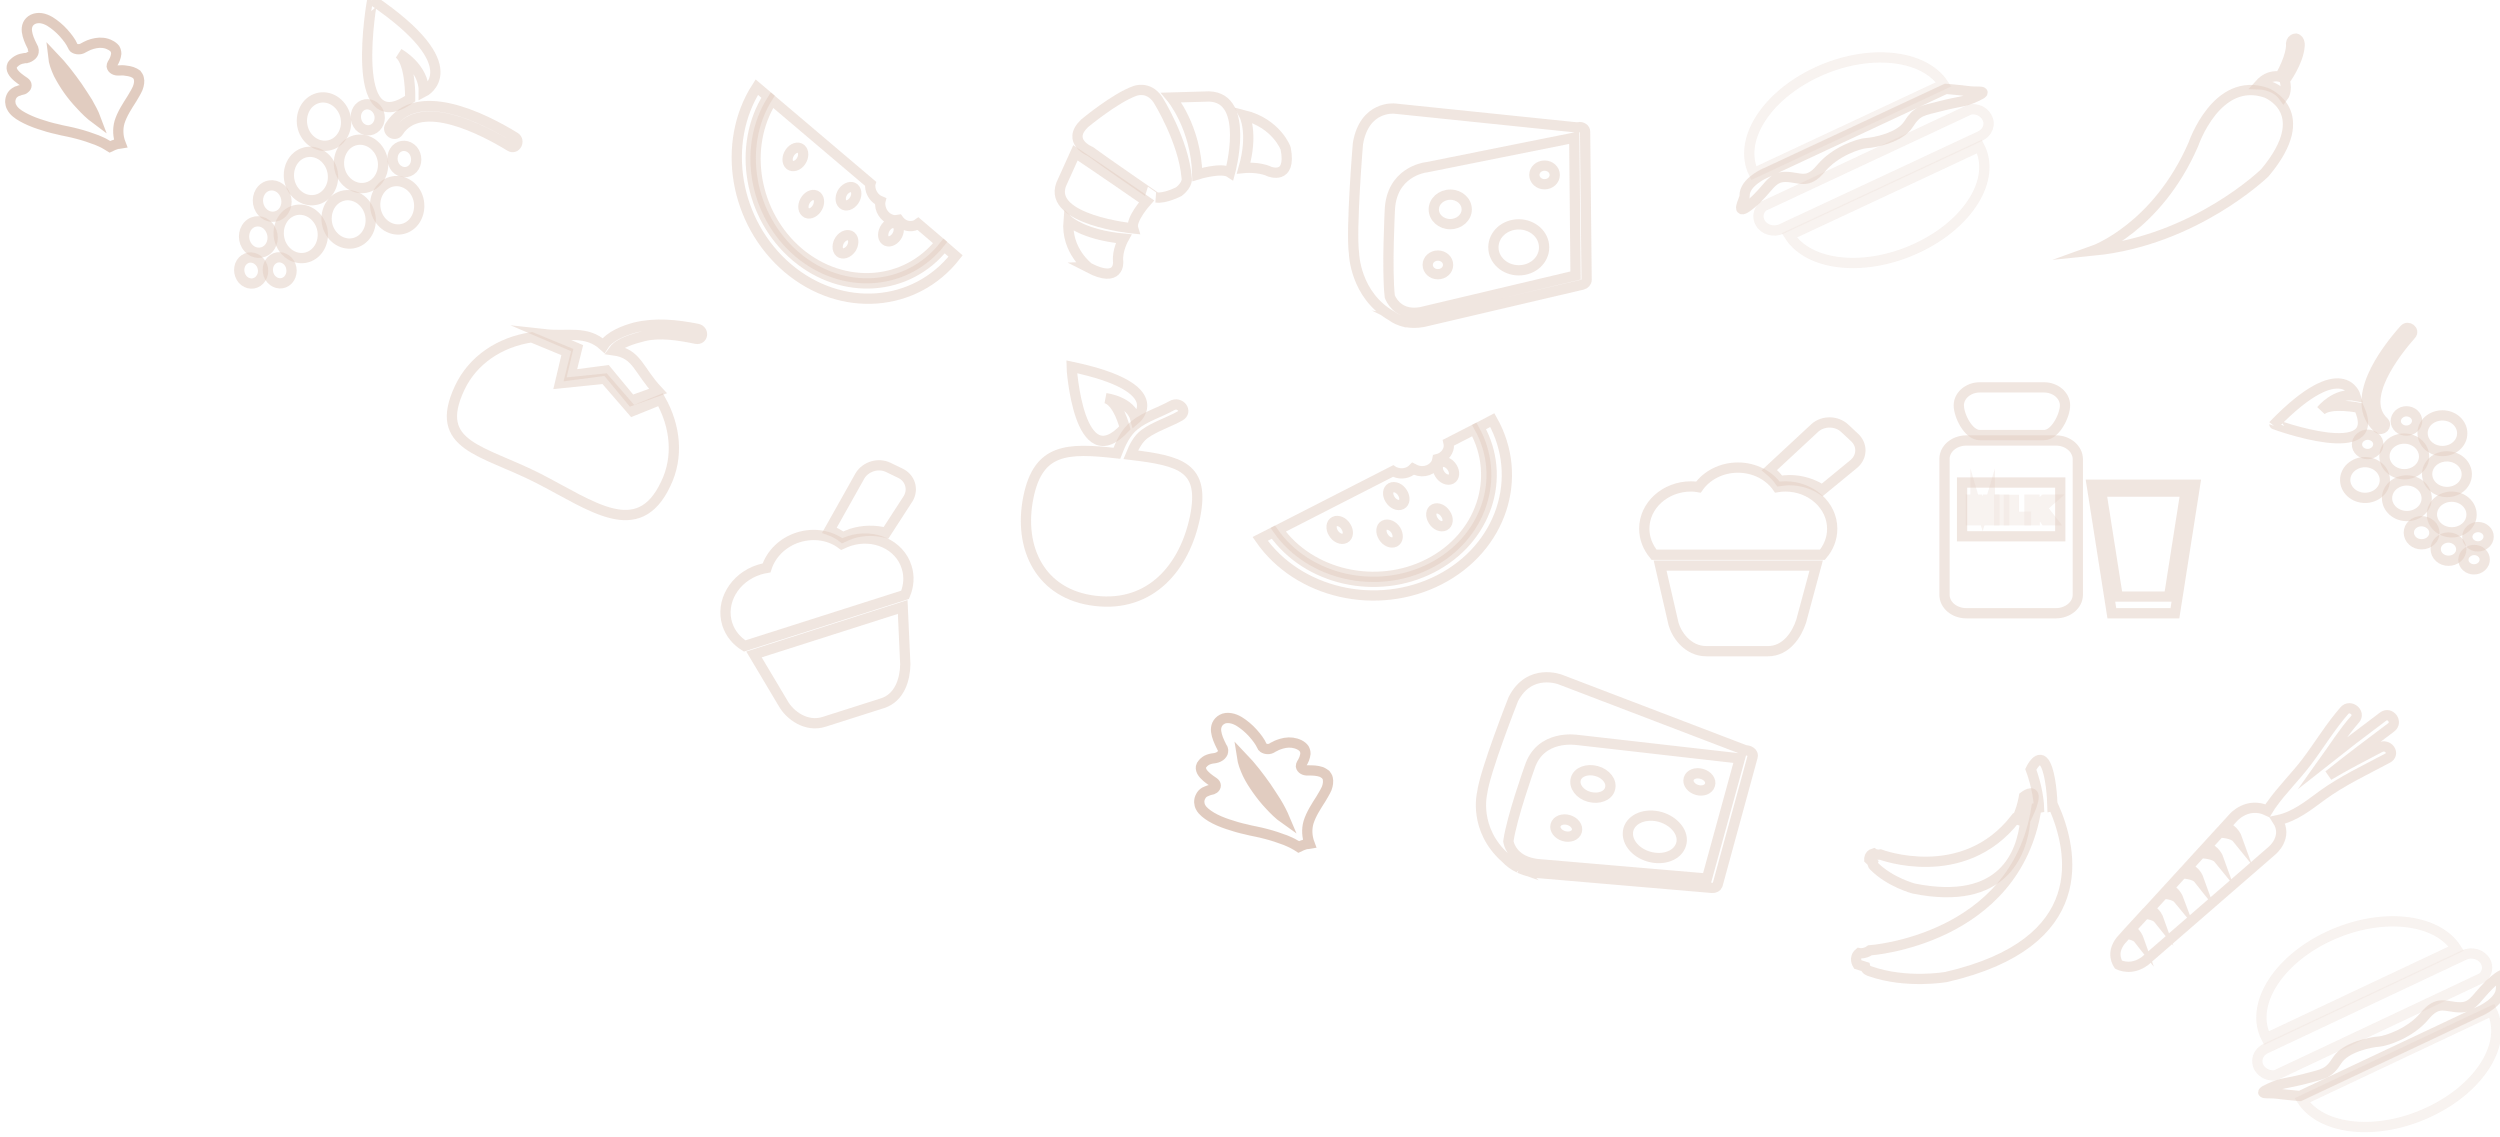 <svg width="244" height="111" viewBox="0 0 244 111" fill="none" xmlns="http://www.w3.org/2000/svg">
<path opacity="0.5" d="M7.876 10.24C7.432 9.774 7.03 9.288 6.67 8.78C6.31 8.272 5.993 7.743 5.718 7.215C5.464 6.664 5.253 6.114 5.189 5.522C5.655 6.009 6.056 6.474 6.458 6.982C6.839 7.468 7.22 7.976 7.559 8.463C7.897 8.971 8.236 9.478 8.553 9.986C8.849 10.515 9.145 11.044 9.357 11.615C8.786 11.192 8.32 10.727 7.876 10.24ZM11.769 14.006C11.515 13.35 11.473 12.61 11.663 11.932C11.917 11.107 12.425 10.346 12.869 9.648C13.081 9.288 13.292 8.949 13.44 8.611C13.567 8.272 13.631 7.934 13.546 7.638C13.525 7.49 13.419 7.384 13.335 7.257C13.207 7.172 13.081 7.088 12.89 7.024C12.7 6.961 12.509 6.918 12.277 6.897C12.065 6.855 11.79 6.855 11.6 6.876H11.578C11.24 6.897 10.944 6.728 10.901 6.474C10.901 6.389 10.923 6.326 10.965 6.241C11.05 6.114 11.155 5.924 11.219 5.755C11.282 5.607 11.325 5.416 11.346 5.247C11.346 5.078 11.303 4.908 11.219 4.76C11.113 4.633 10.944 4.485 10.753 4.401C10.33 4.168 9.822 4.126 9.357 4.21C9.124 4.253 8.892 4.316 8.68 4.401C8.574 4.443 8.468 4.506 8.363 4.549C8.278 4.591 8.151 4.655 8.088 4.697C7.855 4.845 7.453 4.845 7.22 4.676C7.157 4.612 7.114 4.549 7.093 4.485C6.924 4.083 6.564 3.618 6.205 3.216C5.824 2.793 5.379 2.412 4.872 2.095C4.618 1.946 4.322 1.82 4.025 1.777C3.729 1.735 3.454 1.777 3.221 1.883C2.714 2.137 2.566 2.602 2.629 3.089C2.693 3.576 2.904 4.041 3.137 4.506L3.221 4.676V4.718L3.243 4.739L3.264 4.803C3.285 4.887 3.306 4.972 3.285 5.057C3.264 5.205 3.158 5.374 2.989 5.48C2.904 5.543 2.819 5.585 2.714 5.628C2.65 5.649 2.587 5.649 2.544 5.67H2.418C2.185 5.712 1.931 5.755 1.719 5.882C1.614 5.945 1.508 6.009 1.402 6.114C1.36 6.136 1.317 6.199 1.275 6.241C1.233 6.284 1.212 6.326 1.19 6.368C1.106 6.559 1.127 6.77 1.233 6.961C1.444 7.363 1.952 7.722 2.396 8.018C2.65 8.188 2.65 8.463 2.418 8.632C2.333 8.717 2.206 8.759 2.079 8.78C2.037 8.78 1.889 8.822 1.804 8.865C1.698 8.886 1.592 8.928 1.508 8.992C1.339 9.097 1.212 9.224 1.127 9.394C1.042 9.563 1 9.753 1 9.944C1.021 10.134 1.042 10.303 1.148 10.473C1.317 10.832 1.719 11.15 2.185 11.404C2.671 11.679 3.221 11.911 3.793 12.102C4.364 12.292 4.977 12.483 5.591 12.61C5.908 12.694 6.205 12.758 6.543 12.821C6.882 12.885 7.199 12.969 7.537 13.054C8.193 13.223 8.828 13.435 9.442 13.667C9.738 13.794 10.055 13.921 10.33 14.091C10.457 14.154 10.605 14.239 10.732 14.323C10.944 14.217 11.177 14.133 11.43 14.048C11.515 14.048 11.642 14.027 11.769 14.006Z" stroke="#C59B82" stroke-miterlimit="10"/>
<path opacity="0.5" d="M123.921 78.577C123.477 78.111 123.075 77.603 122.716 77.096C122.356 76.588 122.017 76.059 121.763 75.53C121.51 74.98 121.298 74.43 121.213 73.859C121.679 74.345 122.081 74.811 122.483 75.319C122.864 75.805 123.244 76.313 123.583 76.799C123.921 77.307 124.26 77.815 124.577 78.323C124.895 78.852 125.17 79.381 125.402 79.931C124.831 79.529 124.366 79.063 123.921 78.577ZM127.814 82.343C127.56 81.666 127.518 80.946 127.709 80.269C127.962 79.444 128.47 78.683 128.914 77.984C129.126 77.625 129.338 77.286 129.486 76.948C129.613 76.609 129.655 76.271 129.591 75.974C129.57 75.826 129.465 75.721 129.38 75.594C129.253 75.509 129.126 75.403 128.957 75.34C128.766 75.276 128.555 75.234 128.343 75.213C128.132 75.192 127.857 75.192 127.666 75.192H127.645C127.307 75.213 127.01 75.043 126.968 74.79C126.968 74.705 126.989 74.641 127.032 74.557C127.116 74.43 127.222 74.24 127.285 74.07C127.349 73.901 127.391 73.732 127.412 73.562C127.412 73.393 127.37 73.224 127.285 73.076C127.18 72.928 127.031 72.801 126.82 72.695C126.397 72.484 125.889 72.42 125.424 72.505C125.191 72.547 124.958 72.611 124.747 72.695C124.641 72.737 124.535 72.78 124.429 72.843C124.323 72.885 124.218 72.949 124.154 72.991C123.9 73.16 123.519 73.139 123.287 72.97C123.223 72.928 123.181 72.864 123.16 72.801C122.991 72.399 122.631 71.933 122.271 71.531C121.89 71.108 121.446 70.728 120.938 70.41C120.684 70.262 120.388 70.135 120.092 70.093C119.796 70.05 119.521 70.072 119.288 70.199C118.801 70.453 118.632 70.939 118.696 71.404C118.759 71.891 118.971 72.357 119.203 72.822L119.288 72.991L119.309 73.034L119.33 73.055L119.352 73.118C119.373 73.203 119.394 73.287 119.373 73.351C119.352 73.52 119.246 73.668 119.077 73.795C118.992 73.859 118.886 73.901 118.78 73.943C118.717 73.965 118.675 73.965 118.611 73.986L118.484 74.007C118.251 74.028 117.998 74.091 117.786 74.197C117.68 74.261 117.574 74.324 117.469 74.43C117.426 74.472 117.384 74.515 117.342 74.578C117.299 74.62 117.299 74.663 117.257 74.705C117.172 74.895 117.194 75.086 117.299 75.297C117.511 75.699 118.019 76.059 118.463 76.355C118.717 76.525 118.717 76.799 118.484 76.969C118.4 77.032 118.273 77.075 118.146 77.096C118.103 77.096 117.955 77.138 117.871 77.18C117.765 77.223 117.659 77.265 117.574 77.307C117.405 77.413 117.278 77.54 117.194 77.709C117.088 77.9 117.045 78.09 117.045 78.281C117.067 78.471 117.088 78.64 117.194 78.809C117.384 79.169 117.786 79.465 118.23 79.74C118.696 80.015 119.246 80.248 119.817 80.439C120.388 80.629 121.002 80.819 121.615 80.946C121.933 81.031 122.229 81.094 122.567 81.158C122.906 81.221 123.223 81.306 123.562 81.391C124.218 81.56 124.852 81.771 125.466 82.004C125.762 82.131 126.079 82.258 126.354 82.427C126.481 82.491 126.63 82.575 126.756 82.66C126.968 82.554 127.201 82.47 127.455 82.385C127.56 82.385 127.687 82.364 127.814 82.343Z" stroke="#C59B82" stroke-miterlimit="10"/>
<g opacity="0.5">
<path opacity="0.5" d="M221.18 9.055C216.335 7.384 214.071 14.091 214.071 14.091C210.517 22.257 204.339 24.457 204.339 24.457C214.283 23.463 221.053 16.862 221.053 16.862C226.046 10.896 221.18 9.055 221.18 9.055Z" stroke="#C59B82" stroke-miterlimit="10"/>
<path opacity="0.5" d="M224.078 3.766C224.078 3.766 223.528 3.787 223.613 4.485C223.613 4.485 223.634 5.543 222.534 7.489C222.534 7.489 221.497 7.172 220.545 8.23C220.545 8.23 222.068 8.272 222.872 9.394C222.872 9.394 223.253 8.886 222.999 7.849C222.999 7.849 224.311 6.093 224.438 4.506C224.438 4.506 224.523 3.872 224.078 3.766Z" stroke="#C59B82" stroke-miterlimit="10"/>
</g>
<g opacity="0.5">
<path opacity="0.5" d="M230.235 39.796C230.235 39.796 227.442 39.225 226.553 40.05C226.553 40.05 227.992 38.252 229.896 38.632C229.896 38.632 228.669 34.549 221.983 41.404C221.983 41.425 232.795 45.36 230.235 39.796Z" stroke="#C59B82" stroke-miterlimit="10"/>
<path opacity="0.5" d="M232.435 45.889C233.027 46.693 232.794 47.772 231.906 48.301C231.017 48.83 229.811 48.618 229.219 47.815C228.626 47.011 228.859 45.931 229.748 45.403C230.636 44.852 231.842 45.085 232.435 45.889Z" stroke="#C59B82" stroke-miterlimit="10"/>
<path opacity="0.5" d="M236.264 43.583C236.857 44.387 236.624 45.466 235.735 45.995C234.847 46.524 233.641 46.312 233.048 45.508C232.456 44.704 232.689 43.625 233.577 43.096C234.466 42.568 235.672 42.779 236.264 43.583Z" stroke="#C59B82" stroke-miterlimit="10"/>
<path opacity="0.5" d="M239.988 41.319C240.58 42.123 240.347 43.202 239.459 43.731C238.57 44.26 237.364 44.049 236.772 43.245C236.18 42.441 236.412 41.362 237.301 40.833C238.211 40.304 239.395 40.515 239.988 41.319Z" stroke="#C59B82" stroke-miterlimit="10"/>
<path opacity="0.5" d="M240.432 45.318C241.024 46.122 240.792 47.201 239.903 47.73C239.015 48.259 237.809 48.047 237.216 47.243C236.624 46.439 236.857 45.36 237.745 44.831C238.634 44.302 239.84 44.514 240.432 45.318Z" stroke="#C59B82" stroke-miterlimit="10"/>
<path opacity="0.5" d="M236.518 47.666C237.111 48.47 236.878 49.549 235.989 50.078C235.101 50.607 233.895 50.395 233.302 49.592C232.71 48.788 232.943 47.709 233.831 47.18C234.72 46.651 235.926 46.862 236.518 47.666Z" stroke="#C59B82" stroke-miterlimit="10"/>
<path opacity="0.5" d="M240.898 49.253C241.49 50.057 241.257 51.136 240.369 51.665C239.48 52.194 238.274 51.982 237.682 51.178C237.089 50.374 237.322 49.295 238.211 48.767C239.099 48.238 240.305 48.449 240.898 49.253Z" stroke="#C59B82" stroke-miterlimit="10"/>
<path opacity="0.5" d="M237.385 51.369C237.766 51.898 237.618 52.596 237.047 52.934C236.476 53.273 235.693 53.146 235.312 52.617C234.931 52.088 235.079 51.39 235.65 51.051C236.222 50.713 236.983 50.861 237.385 51.369Z" stroke="#C59B82" stroke-miterlimit="10"/>
<path opacity="0.5" d="M240.009 52.977C240.39 53.506 240.242 54.204 239.67 54.542C239.099 54.881 238.316 54.754 237.935 54.225C237.555 53.696 237.703 52.998 238.274 52.659C238.845 52.3 239.607 52.448 240.009 52.977Z" stroke="#C59B82" stroke-miterlimit="10"/>
<path opacity="0.5" d="M231.948 42.843C232.265 43.266 232.138 43.858 231.652 44.154C231.165 44.45 230.53 44.324 230.213 43.9C229.896 43.477 230.023 42.885 230.509 42.589C230.996 42.292 231.631 42.419 231.948 42.843Z" stroke="#C59B82" stroke-miterlimit="10"/>
<path opacity="0.5" d="M242.717 51.855C243.034 52.279 242.907 52.871 242.421 53.167C241.934 53.463 241.299 53.337 240.982 52.913C240.665 52.49 240.792 51.898 241.278 51.602C241.744 51.305 242.4 51.432 242.717 51.855Z" stroke="#C59B82" stroke-miterlimit="10"/>
<path opacity="0.5" d="M242.336 54.098C242.654 54.521 242.527 55.114 242.04 55.41C241.553 55.706 240.919 55.579 240.601 55.156C240.284 54.733 240.411 54.141 240.898 53.844C241.363 53.548 242.019 53.654 242.336 54.098Z" stroke="#C59B82" stroke-miterlimit="10"/>
<path opacity="0.5" d="M235.735 40.558C236.053 40.981 235.926 41.573 235.439 41.869C234.953 42.166 234.318 42.039 234 41.615C233.683 41.192 233.81 40.6 234.297 40.304C234.762 40.008 235.418 40.135 235.735 40.558Z" stroke="#C59B82" stroke-miterlimit="10"/>
<path opacity="0.5" d="M232.647 41.171C230.256 38.95 233.726 34.465 235.333 32.645C235.672 32.264 235.037 31.756 234.678 32.137C232.689 34.359 229.198 39.098 232.075 41.764C232.477 42.102 233.027 41.531 232.647 41.171Z" stroke="#C59B82" stroke-miterlimit="10"/>
</g>
<g opacity="0.5">
<path opacity="0.5" d="M200.404 78.64L200.319 78.661C200.298 77.9 200.171 75.657 199.642 74.62C199.007 73.372 198.203 75.086 198.203 75.086C198.203 75.086 198.944 76.99 199.007 78.831L198.753 78.873C196.722 91.779 182.505 92.752 182.505 92.752C181.976 93.133 181.447 93.027 181.447 93.027C180.897 93.492 181.299 94.127 181.299 94.127L182.039 94.36C182.103 94.677 182.484 94.783 182.484 94.783C186.059 96.052 189.952 95.354 189.952 95.354C204.254 92.054 202.392 83.104 200.404 78.64Z" stroke="#C59B82" stroke-miterlimit="10"/>
<path opacity="0.5" d="M197.653 80.227L197.59 80.206C197.801 79.783 198.436 78.513 198.478 77.836C198.521 76.99 197.547 77.731 197.547 77.731C197.547 77.731 197.357 78.958 196.828 79.973L196.68 79.931C191.581 86.447 183.52 83.401 183.52 83.401C183.118 83.464 182.864 83.295 182.864 83.295C182.42 83.422 182.441 83.866 182.441 83.866L182.78 84.183C182.716 84.374 182.886 84.522 182.886 84.522C184.451 86.109 186.778 86.722 186.778 86.722C195.601 88.499 197.336 83.147 197.653 80.227Z" stroke="#C59B82" stroke-miterlimit="10"/>
</g>
<g opacity="0.5">
<path opacity="0.5" d="M106.425 14.789C106.425 14.789 104.013 13.815 105.853 12.038C105.853 12.038 108.837 9.563 110.741 8.886C110.741 8.886 112.074 8.315 113.026 9.753C113.026 9.753 115.501 13.71 115.818 17.327C115.818 17.327 116.009 17.962 115.057 18.703C115.057 18.703 113.724 19.401 112.835 19.274C112.856 19.274 107.821 15.825 106.425 14.789Z" stroke="#C59B82" stroke-miterlimit="10"/>
<path opacity="0.5" d="M114.316 9.521C114.316 9.521 116.728 12.377 116.855 17.031C116.855 17.031 119.225 16.291 120.05 16.841C120.05 16.841 122.06 9.521 117.998 9.415L114.316 9.521Z" stroke="#C59B82" stroke-miterlimit="10"/>
<path opacity="0.5" d="M121.446 11.255C121.446 11.255 122.356 12.99 121.383 16.396C121.383 16.396 122.843 16.248 123.879 16.735C123.879 16.735 126.08 17.645 125.487 14.514C125.508 14.492 124.577 12.038 121.446 11.255Z" stroke="#C59B82" stroke-miterlimit="10"/>
<path opacity="0.5" d="M104.965 14.915C104.965 14.915 107.504 16.608 111.904 19.655C111.904 19.655 110.318 21.411 110.593 22.299C110.593 22.299 102.278 21.474 103.569 18.004L104.965 14.915Z" stroke="#C59B82" stroke-miterlimit="10"/>
<path opacity="0.5" d="M104.288 21.559C104.288 21.559 105.769 22.934 109.662 23.294C109.662 23.294 109.006 24.479 109.133 25.536C109.133 25.536 109.323 27.715 106.256 26.129C106.277 26.129 104.034 24.5 104.288 21.559Z" stroke="#C59B82" stroke-miterlimit="10"/>
</g>
<path opacity="0.5" d="M232.287 72.949C230.595 73.838 228.902 74.705 227.273 75.678C229.262 74.091 231.293 72.547 233.366 71.002C234.064 70.495 233.282 69.416 232.583 69.945C230.595 71.426 228.669 72.907 226.744 74.43C227.76 73.012 228.712 71.489 229.854 70.198C230.425 69.564 229.368 68.718 228.817 69.352C227.463 70.897 226.384 72.695 225.157 74.324C224.057 75.784 222.703 77.096 221.666 78.577C221.603 78.64 221.561 78.704 221.54 78.767C221.455 78.894 221.37 79.021 221.307 79.127C219.339 78.196 217.964 79.804 217.964 79.804L217.139 80.713C218.006 80.904 218.324 81.793 218.324 81.793C217.964 81.348 216.948 81.264 216.631 81.264L215.298 82.723C215.319 82.723 215.319 82.723 215.341 82.723C216.208 82.914 216.525 83.802 216.525 83.802C216.145 83.337 215.044 83.273 214.79 83.273L213.479 84.712C214.283 84.945 214.579 85.77 214.579 85.77C214.262 85.368 213.394 85.262 212.992 85.241L211.638 86.722C212.336 86.997 212.611 87.738 212.611 87.738C212.315 87.378 211.617 87.251 211.173 87.23L209.797 88.732C210.432 89.028 210.665 89.684 210.665 89.684C210.411 89.367 209.819 89.24 209.374 89.176L207.957 90.721C208.507 91.038 208.718 91.63 208.718 91.63C208.486 91.334 207.978 91.207 207.576 91.144L206.984 91.8C206.01 93.048 206.687 94.021 206.772 94.148C206.899 94.212 208.041 94.762 209.353 93.788L221.73 83.041C221.73 83.041 223.359 81.729 222.28 80.058C223.994 79.698 225.327 78.598 226.659 77.625C228.606 76.207 230.87 75.149 233.007 74.007C233.832 73.584 233.07 72.526 232.287 72.949Z" stroke="#C59B82" stroke-opacity="0.5" stroke-miterlimit="10"/>
<g opacity="0.5">
<path opacity="0.5" d="M154.705 12.863C154.705 12.715 154.641 12.588 154.514 12.504C154.388 12.419 154.218 12.377 154.07 12.419L153.922 12.44L136.129 10.6C136.129 10.6 133.167 10.261 132.533 14.027C132.533 14.027 131.834 22.405 132.152 24.754C132.152 24.754 132.257 28.795 135.812 30.826C136.171 31.101 136.637 31.312 137.187 31.439C137.229 31.46 137.293 31.482 137.335 31.482C137.335 31.482 137.314 31.46 137.272 31.439C137.504 31.482 137.758 31.503 138.012 31.503C138.287 31.503 138.583 31.482 138.922 31.418L154.451 27.779C154.684 27.716 154.853 27.525 154.853 27.314L154.705 12.863ZM138.689 30.466C138.456 30.508 138.224 30.529 138.012 30.529C136.32 30.529 135.748 29.197 135.643 28.943C135.346 26.319 135.643 20.692 135.643 20.607C135.748 16.799 139.028 16.354 139.155 16.333C139.176 16.333 139.176 16.333 139.197 16.333L153.647 13.435L153.774 26.89L138.689 30.466Z" stroke="#C59B82" stroke-miterlimit="10"/>
<path opacity="0.5" d="M141.545 18.999C140.657 18.999 139.937 19.655 139.937 20.438C139.937 21.242 140.657 21.876 141.545 21.876C142.434 21.876 143.153 21.221 143.153 20.438C143.153 19.634 142.434 18.999 141.545 18.999Z" stroke="#C59B82" stroke-miterlimit="10"/>
<path opacity="0.5" d="M140.339 24.944C139.789 24.944 139.345 25.346 139.345 25.854C139.345 26.362 139.789 26.764 140.339 26.764C140.889 26.764 141.334 26.362 141.334 25.854C141.334 25.346 140.889 24.944 140.339 24.944Z" stroke="#C59B82" stroke-miterlimit="10"/>
<path opacity="0.5" d="M150.749 16.164C150.199 16.164 149.754 16.566 149.754 17.074C149.754 17.581 150.199 17.983 150.749 17.983C151.299 17.983 151.743 17.581 151.743 17.074C151.743 16.566 151.299 16.164 150.749 16.164Z" stroke="#C59B82" stroke-miterlimit="10"/>
<path opacity="0.5" d="M148.231 21.898C146.856 21.898 145.756 22.892 145.756 24.14C145.756 25.367 146.856 26.383 148.231 26.383C149.606 26.383 150.706 25.388 150.706 24.14C150.706 22.892 149.585 21.898 148.231 21.898Z" stroke="#C59B82" stroke-miterlimit="10"/>
</g>
<g opacity="0.5">
<path opacity="0.5" d="M144.359 41.679C147.109 46.608 145.1 52.681 139.726 55.431C134.352 58.181 127.56 56.616 124.281 51.94L122.991 52.596C126.672 57.906 134.373 59.705 140.466 56.595C146.559 53.484 148.802 46.587 145.65 41.002L144.359 41.679Z" stroke="#C59B82" stroke-miterlimit="10"/>
<path opacity="0.5" d="M143.893 41.912L141.376 43.202C141.439 43.477 141.418 43.773 141.27 44.048C141.08 44.429 140.72 44.704 140.297 44.81C140.276 44.937 140.233 45.043 140.191 45.17C139.852 45.868 138.943 46.185 138.181 45.868C138.096 45.826 138.012 45.783 137.927 45.741C137.504 46.185 136.785 46.333 136.171 46.08C136.087 46.058 136.023 46.016 135.96 45.974L124.746 51.707C127.878 56.129 134.352 57.631 139.472 55.008C144.592 52.384 146.496 46.608 143.893 41.912ZM131.263 52.532C130.924 52.702 130.416 52.49 130.141 52.025C129.866 51.58 129.909 51.073 130.247 50.903C130.586 50.734 131.094 50.946 131.369 51.411C131.644 51.855 131.601 52.363 131.263 52.532ZM135.769 47.603C136.108 47.434 136.615 47.645 136.89 48.111C137.166 48.555 137.123 49.063 136.785 49.232C136.446 49.401 135.938 49.19 135.663 48.724C135.388 48.28 135.431 47.793 135.769 47.603ZM136.129 52.892C135.79 53.061 135.283 52.85 135.008 52.384C134.733 51.94 134.775 51.432 135.113 51.263C135.452 51.094 135.96 51.305 136.235 51.75C136.51 52.215 136.467 52.723 136.129 52.892ZM140.508 46.249C140.233 45.804 140.276 45.297 140.614 45.127C140.953 44.958 141.46 45.17 141.735 45.635C142.01 46.08 141.968 46.587 141.63 46.757C141.291 46.926 140.783 46.714 140.508 46.249ZM140.995 51.305C140.656 51.474 140.149 51.263 139.874 50.797C139.599 50.353 139.641 49.846 139.979 49.676C140.318 49.507 140.826 49.718 141.101 50.184C141.397 50.628 141.333 51.136 140.995 51.305Z" stroke="#C59B82" stroke-miterlimit="10"/>
</g>
<g opacity="0.5">
<g opacity="0.5">
<path opacity="0.5" d="M192.364 50.776V48.767H193.083L193.506 50.142L193.929 48.767H194.649V50.776H194.205V49.19L193.739 50.776H193.274L192.808 49.19V50.776H192.364Z" stroke="#C59B82" stroke-miterlimit="10"/>
<path opacity="0.5" d="M195.114 50.776V48.767H195.601V50.776H195.114Z" stroke="#C59B82" stroke-miterlimit="10"/>
<path opacity="0.5" d="M196.066 50.777V48.788H196.553V50.438H197.738V50.777H196.066Z" stroke="#C59B82" stroke-miterlimit="10"/>
<path opacity="0.5" d="M198.076 50.776V48.767H198.563V49.655L199.536 48.767H200.171L199.282 49.549L200.234 50.776H199.621L198.965 49.824L198.584 50.163V50.776H198.076Z" stroke="#C59B82" stroke-miterlimit="10"/>
</g>
<path opacity="0.5" d="M201.546 39.563C201.546 40.537 200.615 42.462 199.494 42.462H193.232C192.089 42.462 191.179 40.537 191.179 39.563C191.179 38.59 192.11 37.807 193.232 37.807H199.494C200.615 37.807 201.546 38.59 201.546 39.563Z" stroke="#C59B82" stroke-miterlimit="10"/>
<path opacity="0.5" d="M200.658 42.991H191.92C190.735 42.991 189.783 43.795 189.783 44.789V58.054C189.783 59.049 190.735 59.853 191.92 59.853H200.658C201.821 59.853 202.794 59.049 202.794 58.054V44.789C202.773 43.795 201.821 42.991 200.658 42.991ZM201.081 52.342H191.497V47.095H201.081V52.342Z" stroke="#C59B82" stroke-miterlimit="10"/>
<path opacity="0.5" d="M204.148 47.307L206.116 59.853H212.273L214.24 47.307H204.148ZM211.702 58.224H206.687L205.079 47.984H213.309L211.702 58.224Z" stroke="#C59B82" stroke-miterlimit="10"/>
</g>
<g opacity="0.5">
<path opacity="0.5" d="M181.003 42.695L180.03 41.785C179.247 41.066 177.956 41.044 177.152 41.743L172.688 45.889C173.069 46.207 173.429 46.545 173.704 46.947C174 46.905 174.317 46.863 174.635 46.863C175.841 46.863 176.962 47.222 177.85 47.815L180.939 45.276C181.764 44.578 181.786 43.414 181.003 42.695Z" stroke="#C59B82" stroke-miterlimit="10"/>
<path opacity="0.5" d="M174.254 47.476C173.979 47.476 173.725 47.497 173.471 47.54C172.667 46.397 171.228 45.636 169.62 45.636C168.012 45.636 166.574 46.397 165.77 47.54C165.537 47.497 165.283 47.476 165.05 47.476C162.533 47.476 160.481 49.317 160.481 51.602C160.481 52.554 160.84 53.421 161.433 54.141H177.872C178.464 53.442 178.824 52.575 178.824 51.602C178.824 49.338 176.771 47.476 174.254 47.476Z" stroke="#C59B82" stroke-miterlimit="10"/>
<path opacity="0.5" d="M163.273 60.615C163.527 61.926 164.733 63.556 166.531 63.556H172.54C174.338 63.556 175.375 61.926 175.798 60.615L177.258 55.199H162.025L163.273 60.615Z" stroke="#C59B82" stroke-miterlimit="10"/>
</g>
<g opacity="0.5">
<g opacity="0.5">
<path opacity="0.5" d="M187.117 24.203C192.152 21.855 194.839 17.454 193.189 14.302L174.634 22.976C176.56 26.002 182.06 26.573 187.117 24.203Z" stroke="#C59B82" stroke-miterlimit="10"/>
<path opacity="0.5" d="M189.698 8.23C187.752 5.268 182.272 4.718 177.279 7.066C172.286 9.415 169.62 13.752 171.165 16.904L189.698 8.23Z" stroke="#C59B82" stroke-miterlimit="10"/>
<path opacity="0.5" d="M192.279 10.684L172.074 20.141C171.609 20.564 171.482 21.199 171.799 21.749C172.18 22.426 173.111 22.701 173.873 22.342L193.253 13.286C194.014 12.927 194.31 12.102 193.908 11.425C193.591 10.853 192.914 10.578 192.279 10.684Z" stroke="#C59B82" stroke-miterlimit="10"/>
</g>
<path opacity="0.5" d="M170.276 19.126C170.297 19.422 169.176 21.326 170.89 19.909C172.603 18.491 172.836 17.243 174.275 17.264C175.714 17.285 176.391 18.047 177.745 16.418C179.099 14.789 181.426 14.006 182.188 13.963C182.949 13.921 185.446 13.435 186.271 12.123C187.096 10.811 187.583 10.811 189.444 10.346C191.306 9.859 191.623 10.007 192.935 9.394C194.247 8.78 192.956 9.013 192.174 8.907C191.412 8.801 189.91 8.674 189.91 8.674L172.371 16.862C172.371 16.841 170.213 17.772 170.276 19.126Z" stroke="#C59B82" stroke-miterlimit="10"/>
</g>
<g opacity="0.5">
<path opacity="0.5" d="M110.36 44.387C110.677 43.604 111.079 42.821 111.714 42.356C112.708 41.637 114.062 41.214 115.163 40.6C115.945 40.156 115.163 39.14 114.38 39.584C113.216 40.24 111.756 40.663 110.72 41.51C109.873 42.187 109.387 43.245 109.006 44.239C104.119 43.689 101.347 43.773 100.374 48.513C99.358 53.506 101.559 58.033 106.911 58.647C112.285 59.282 115.628 55.41 116.644 50.417C117.596 45.614 115.289 44.979 110.36 44.387Z" stroke="#C59B82" stroke-miterlimit="10"/>
<path opacity="0.5" d="M109.789 41.764C109.789 41.764 109.154 39.182 107.927 38.865C107.927 38.865 110.381 39.161 110.825 40.917C110.825 40.917 114.443 37.871 104.584 35.797C104.584 35.819 105.261 46.651 109.789 41.764Z" stroke="#C59B82" stroke-miterlimit="10"/>
</g>
<g opacity="0.5">
<path opacity="0.5" d="M56.325 33.978L55.669 36.623L59.203 36.157L61.636 39.098L64.217 38.167C62.27 36.093 62.207 34.507 59.901 34.189C60.451 33.428 61.911 33.047 62.799 32.814C64.407 32.412 66.29 32.73 67.941 33.068C68.618 33.195 68.744 32.243 68.067 32.095C66.015 31.693 63.963 31.481 61.974 31.968C60.938 32.243 59.499 32.793 58.907 33.724C57.214 32.201 55.416 32.878 53.152 32.624L56.325 33.978Z" stroke="#C59B82" stroke-miterlimit="10"/>
<path opacity="0.5" d="M64.471 39.013L61.742 40.113L59.012 36.961L54.654 37.405L55.373 34.359L51.882 32.92C48.794 33.385 46.149 35.12 44.858 37.871C42.193 43.562 47.08 43.9 52.517 46.672C57.701 49.316 62.292 52.956 64.978 47.222C66.248 44.599 65.931 41.615 64.471 39.013Z" stroke="#C59B82" stroke-miterlimit="10"/>
</g>
<g opacity="0.5">
<path opacity="0.5" d="M40.034 9.626C40.034 9.626 40.119 6.114 38.934 5.226C38.934 5.226 41.41 6.58 41.367 8.971C41.367 8.971 46.043 6.601 36.332 0C36.311 0 33.857 13.942 40.034 9.626Z" stroke="#C59B82" stroke-miterlimit="10"/>
<path opacity="0.5" d="M33.137 13.604C32.291 14.493 30.937 14.429 30.091 13.477C29.244 12.525 29.266 11.023 30.091 10.134C30.937 9.246 32.291 9.309 33.137 10.261C34.005 11.213 33.984 12.715 33.137 13.604Z" stroke="#C59B82" stroke-miterlimit="10"/>
<path opacity="0.5" d="M36.755 17.73C35.909 18.618 34.555 18.555 33.709 17.602C32.862 16.651 32.883 15.148 33.709 14.26C34.555 13.371 35.909 13.435 36.755 14.387C37.601 15.339 37.601 16.841 36.755 17.73Z" stroke="#C59B82" stroke-miterlimit="10"/>
<path opacity="0.5" d="M40.288 21.77C39.442 22.659 38.088 22.596 37.242 21.643C36.395 20.692 36.417 19.189 37.263 18.301C38.109 17.412 39.463 17.476 40.309 18.428C41.135 19.38 41.114 20.882 40.288 21.77Z" stroke="#C59B82" stroke-miterlimit="10"/>
<path opacity="0.5" d="M35.549 23.146C34.703 24.034 33.349 23.971 32.502 23.019C31.656 22.067 31.677 20.565 32.502 19.676C33.349 18.787 34.703 18.851 35.549 19.803C36.395 20.755 36.395 22.257 35.549 23.146Z" stroke="#C59B82" stroke-miterlimit="10"/>
<path opacity="0.5" d="M31.868 18.914C31.022 19.803 29.668 19.739 28.821 18.787C27.975 17.835 27.996 16.333 28.821 15.444C29.668 14.556 31.022 14.619 31.868 15.572C32.714 16.545 32.714 18.026 31.868 18.914Z" stroke="#C59B82" stroke-miterlimit="10"/>
<path opacity="0.5" d="M30.873 24.563C30.027 25.452 28.673 25.388 27.827 24.436C26.981 23.484 27.002 21.982 27.827 21.093C28.673 20.205 30.027 20.268 30.873 21.22C31.72 22.172 31.72 23.675 30.873 24.563Z" stroke="#C59B82" stroke-miterlimit="10"/>
<path opacity="0.5" d="M27.552 20.755C27.002 21.326 26.113 21.284 25.584 20.67C25.034 20.057 25.034 19.084 25.584 18.491C26.134 17.92 27.023 17.962 27.552 18.576C28.102 19.21 28.102 20.184 27.552 20.755Z" stroke="#C59B82" stroke-miterlimit="10"/>
<path opacity="0.5" d="M26.198 24.267C25.648 24.838 24.759 24.796 24.23 24.183C23.68 23.569 23.68 22.596 24.23 22.003C24.78 21.432 25.669 21.474 26.198 22.088C26.748 22.723 26.748 23.696 26.198 24.267Z" stroke="#C59B82" stroke-miterlimit="10"/>
<path opacity="0.5" d="M36.713 12.377C36.247 12.864 35.528 12.821 35.063 12.313C34.618 11.784 34.618 10.98 35.063 10.515C35.528 10.028 36.247 10.071 36.713 10.579C37.178 11.086 37.178 11.89 36.713 12.377Z" stroke="#C59B82" stroke-miterlimit="10"/>
<path opacity="0.5" d="M28.123 27.314C27.657 27.8 26.938 27.758 26.473 27.25C26.028 26.742 26.028 25.917 26.473 25.452C26.938 24.965 27.657 25.008 28.123 25.515C28.567 26.023 28.567 26.827 28.123 27.314Z" stroke="#C59B82" stroke-miterlimit="10"/>
<path opacity="0.5" d="M25.33 27.335C24.865 27.822 24.146 27.779 23.68 27.271C23.236 26.742 23.236 25.939 23.68 25.473C24.146 24.986 24.865 25.029 25.33 25.537C25.796 26.044 25.796 26.848 25.33 27.335Z" stroke="#C59B82" stroke-miterlimit="10"/>
<path opacity="0.5" d="M40.288 16.46C39.823 16.947 39.103 16.904 38.638 16.397C38.194 15.868 38.194 15.064 38.638 14.577C39.103 14.091 39.823 14.133 40.288 14.64C40.733 15.169 40.733 15.973 40.288 16.46Z" stroke="#C59B82" stroke-miterlimit="10"/>
<path opacity="0.5" d="M38.892 12.842C41.071 9.478 47.228 12.715 49.788 14.281C50.338 14.62 50.803 13.731 50.253 13.392C47.122 11.467 40.648 8.251 38.067 12.292C37.707 12.821 38.553 13.392 38.892 12.842Z" stroke="#C59B82" stroke-miterlimit="10"/>
</g>
<g opacity="0.5">
<path opacity="0.5" d="M171.059 73.838C171.101 73.71 171.059 73.584 170.953 73.457C170.848 73.351 170.678 73.266 170.509 73.245L170.34 73.224L152.293 66.327C152.293 66.327 149.289 65.142 147.702 68.231C147.702 68.231 144.909 75.297 144.655 77.413C144.655 77.413 143.767 80.946 146.961 83.76C147.279 84.099 147.702 84.437 148.231 84.691C148.273 84.712 148.315 84.754 148.379 84.776C148.379 84.776 148.358 84.754 148.315 84.733C148.548 84.839 148.802 84.924 149.077 85.008C149.373 85.093 149.691 85.156 150.05 85.199L167.103 86.659C167.357 86.68 167.568 86.553 167.632 86.383L171.059 73.838ZM150.008 84.331C149.754 84.289 149.5 84.247 149.289 84.183C147.533 83.675 147.258 82.343 147.215 82.11C147.554 79.74 149.267 74.959 149.289 74.895C150.346 71.637 153.859 72.208 154.007 72.23C154.028 72.23 154.049 72.23 154.049 72.23L169.811 74.028L166.595 85.749L150.008 84.331Z" stroke="#C59B82" stroke-miterlimit="10"/>
<path opacity="0.5" d="M155.827 75.255C154.896 75.001 153.986 75.34 153.796 76.038C153.605 76.736 154.176 77.519 155.107 77.773C156.038 78.026 156.948 77.688 157.138 76.99C157.35 76.292 156.757 75.509 155.827 75.255Z" stroke="#C59B82" stroke-miterlimit="10"/>
<path opacity="0.5" d="M153.097 80.036C152.526 79.867 151.955 80.079 151.828 80.523C151.701 80.946 152.061 81.433 152.632 81.602C153.203 81.771 153.774 81.56 153.901 81.115C154.028 80.692 153.669 80.206 153.097 80.036Z" stroke="#C59B82" stroke-miterlimit="10"/>
<path opacity="0.5" d="M166.088 75.53C165.516 75.361 164.945 75.572 164.818 76.017C164.691 76.44 165.051 76.926 165.622 77.096C166.193 77.265 166.765 77.053 166.892 76.609C167.04 76.186 166.68 75.699 166.088 75.53Z" stroke="#C59B82" stroke-miterlimit="10"/>
<path opacity="0.5" d="M162.067 79.74C160.65 79.338 159.254 79.867 158.936 80.946C158.64 82.025 159.529 83.21 160.946 83.612C162.364 84.014 163.76 83.485 164.077 82.406C164.395 81.348 163.485 80.163 162.067 79.74Z" stroke="#C59B82" stroke-miterlimit="10"/>
</g>
<g opacity="0.5">
<path opacity="0.5" d="M92.144 24.013C88.653 28.435 82.263 28.922 77.672 25.029C73.081 21.136 71.918 14.239 74.964 9.436L73.864 8.505C70.373 13.942 71.664 21.728 76.89 26.171C82.115 30.593 89.33 30.022 93.265 24.986L92.144 24.013Z" stroke="#C59B82" stroke-miterlimit="10"/>
<path opacity="0.5" d="M91.763 23.675L89.605 21.834C89.372 22.003 89.097 22.088 88.78 22.067C88.357 22.046 87.955 21.813 87.701 21.453C87.574 21.474 87.447 21.496 87.32 21.496C86.558 21.453 85.924 20.734 85.902 19.909C85.902 19.803 85.902 19.718 85.924 19.634C85.352 19.401 84.95 18.809 84.929 18.153C84.929 18.068 84.929 17.983 84.95 17.92L75.345 9.775C72.447 14.366 73.568 20.924 77.947 24.648C82.348 28.35 88.42 27.885 91.763 23.675ZM77.08 16.101C76.784 15.847 76.805 15.297 77.101 14.873C77.397 14.45 77.884 14.281 78.18 14.535C78.476 14.789 78.455 15.339 78.159 15.762C77.863 16.185 77.376 16.333 77.08 16.101ZM83.364 18.364C83.66 18.618 83.639 19.168 83.342 19.591C83.046 20.015 82.56 20.184 82.263 19.93C81.967 19.676 81.988 19.126 82.285 18.703C82.602 18.28 83.088 18.132 83.364 18.364ZM78.624 20.713C78.328 20.459 78.349 19.909 78.646 19.486C78.942 19.062 79.428 18.893 79.725 19.147C80.021 19.401 80 19.951 79.703 20.374C79.386 20.819 78.9 20.967 78.624 20.713ZM86.431 22.215C86.728 21.792 87.214 21.622 87.51 21.876C87.806 22.13 87.785 22.68 87.489 23.104C87.193 23.527 86.706 23.696 86.41 23.442C86.114 23.209 86.135 22.659 86.431 22.215ZM81.967 24.627C81.671 24.373 81.692 23.823 81.988 23.4C82.285 22.977 82.771 22.828 83.067 23.061C83.364 23.315 83.342 23.865 83.046 24.288C82.729 24.711 82.242 24.86 81.967 24.627Z" stroke="#C59B82" stroke-miterlimit="10"/>
</g>
<g opacity="0.5">
<path opacity="0.5" d="M87.87 46.185L86.686 45.614C85.712 45.149 84.485 45.53 83.935 46.439L80.952 51.75C81.417 51.919 81.862 52.152 82.243 52.448C82.518 52.321 82.814 52.194 83.11 52.088C84.252 51.728 85.416 51.728 86.474 52.004L88.653 48.64C89.161 47.751 88.844 46.651 87.87 46.185Z" stroke="#C59B82" stroke-miterlimit="10"/>
<path opacity="0.5" d="M82.877 52.807C82.623 52.892 82.391 52.998 82.158 53.104C81.037 52.257 79.45 51.961 77.905 52.448C76.361 52.934 75.24 54.098 74.816 55.431C74.584 55.473 74.351 55.516 74.097 55.6C71.685 56.362 70.289 58.752 70.987 60.932C71.283 61.841 71.897 62.561 72.68 63.047L88.336 58.054C88.695 57.208 88.78 56.256 88.484 55.346C87.807 53.167 85.289 52.025 82.877 52.807Z" stroke="#C59B82" stroke-miterlimit="10"/>
<path opacity="0.5" d="M76.424 68.633C77.08 69.818 78.709 71.002 80.423 70.452L86.135 68.633C87.849 68.083 88.336 66.221 88.357 64.846L88.103 59.239L73.589 63.873L76.424 68.633Z" stroke="#C59B82" stroke-miterlimit="10"/>
</g>
<g opacity="0.5">
<g opacity="0.5">
<path opacity="0.5" d="M227.252 91.398C222.216 93.767 219.551 98.168 221.201 101.32L239.734 92.582C237.788 89.578 232.287 89.028 227.252 91.398Z" stroke="#C59B82" stroke-miterlimit="10"/>
<path opacity="0.5" d="M224.692 107.392C226.659 110.354 232.118 110.883 237.111 108.514C242.104 106.165 244.749 101.807 243.204 98.654L224.692 107.392Z" stroke="#C59B82" stroke-miterlimit="10"/>
<path opacity="0.5" d="M222.111 104.938L242.294 95.418C242.76 94.994 242.887 94.36 242.569 93.81C242.167 93.133 241.258 92.858 240.496 93.217L221.137 102.336C220.376 102.695 220.101 103.521 220.482 104.198C220.82 104.769 221.476 105.044 222.111 104.938Z" stroke="#C59B82" stroke-miterlimit="10"/>
</g>
<path opacity="0.5" d="M244.093 96.433C244.072 96.137 245.193 94.233 243.479 95.65C241.765 97.068 241.533 98.337 240.094 98.316C238.655 98.295 237.978 97.554 236.624 99.183C235.27 100.813 232.943 101.595 232.181 101.659C231.42 101.701 228.923 102.188 228.098 103.499C227.273 104.811 226.786 104.811 224.946 105.298C223.084 105.784 222.767 105.636 221.455 106.25C220.143 106.863 221.434 106.631 222.216 106.736C222.978 106.842 224.48 106.969 224.48 106.969L241.977 98.718C242.019 98.718 244.156 97.766 244.093 96.433Z" stroke="#C59B82" stroke-miterlimit="10"/>
</g>
</svg>
